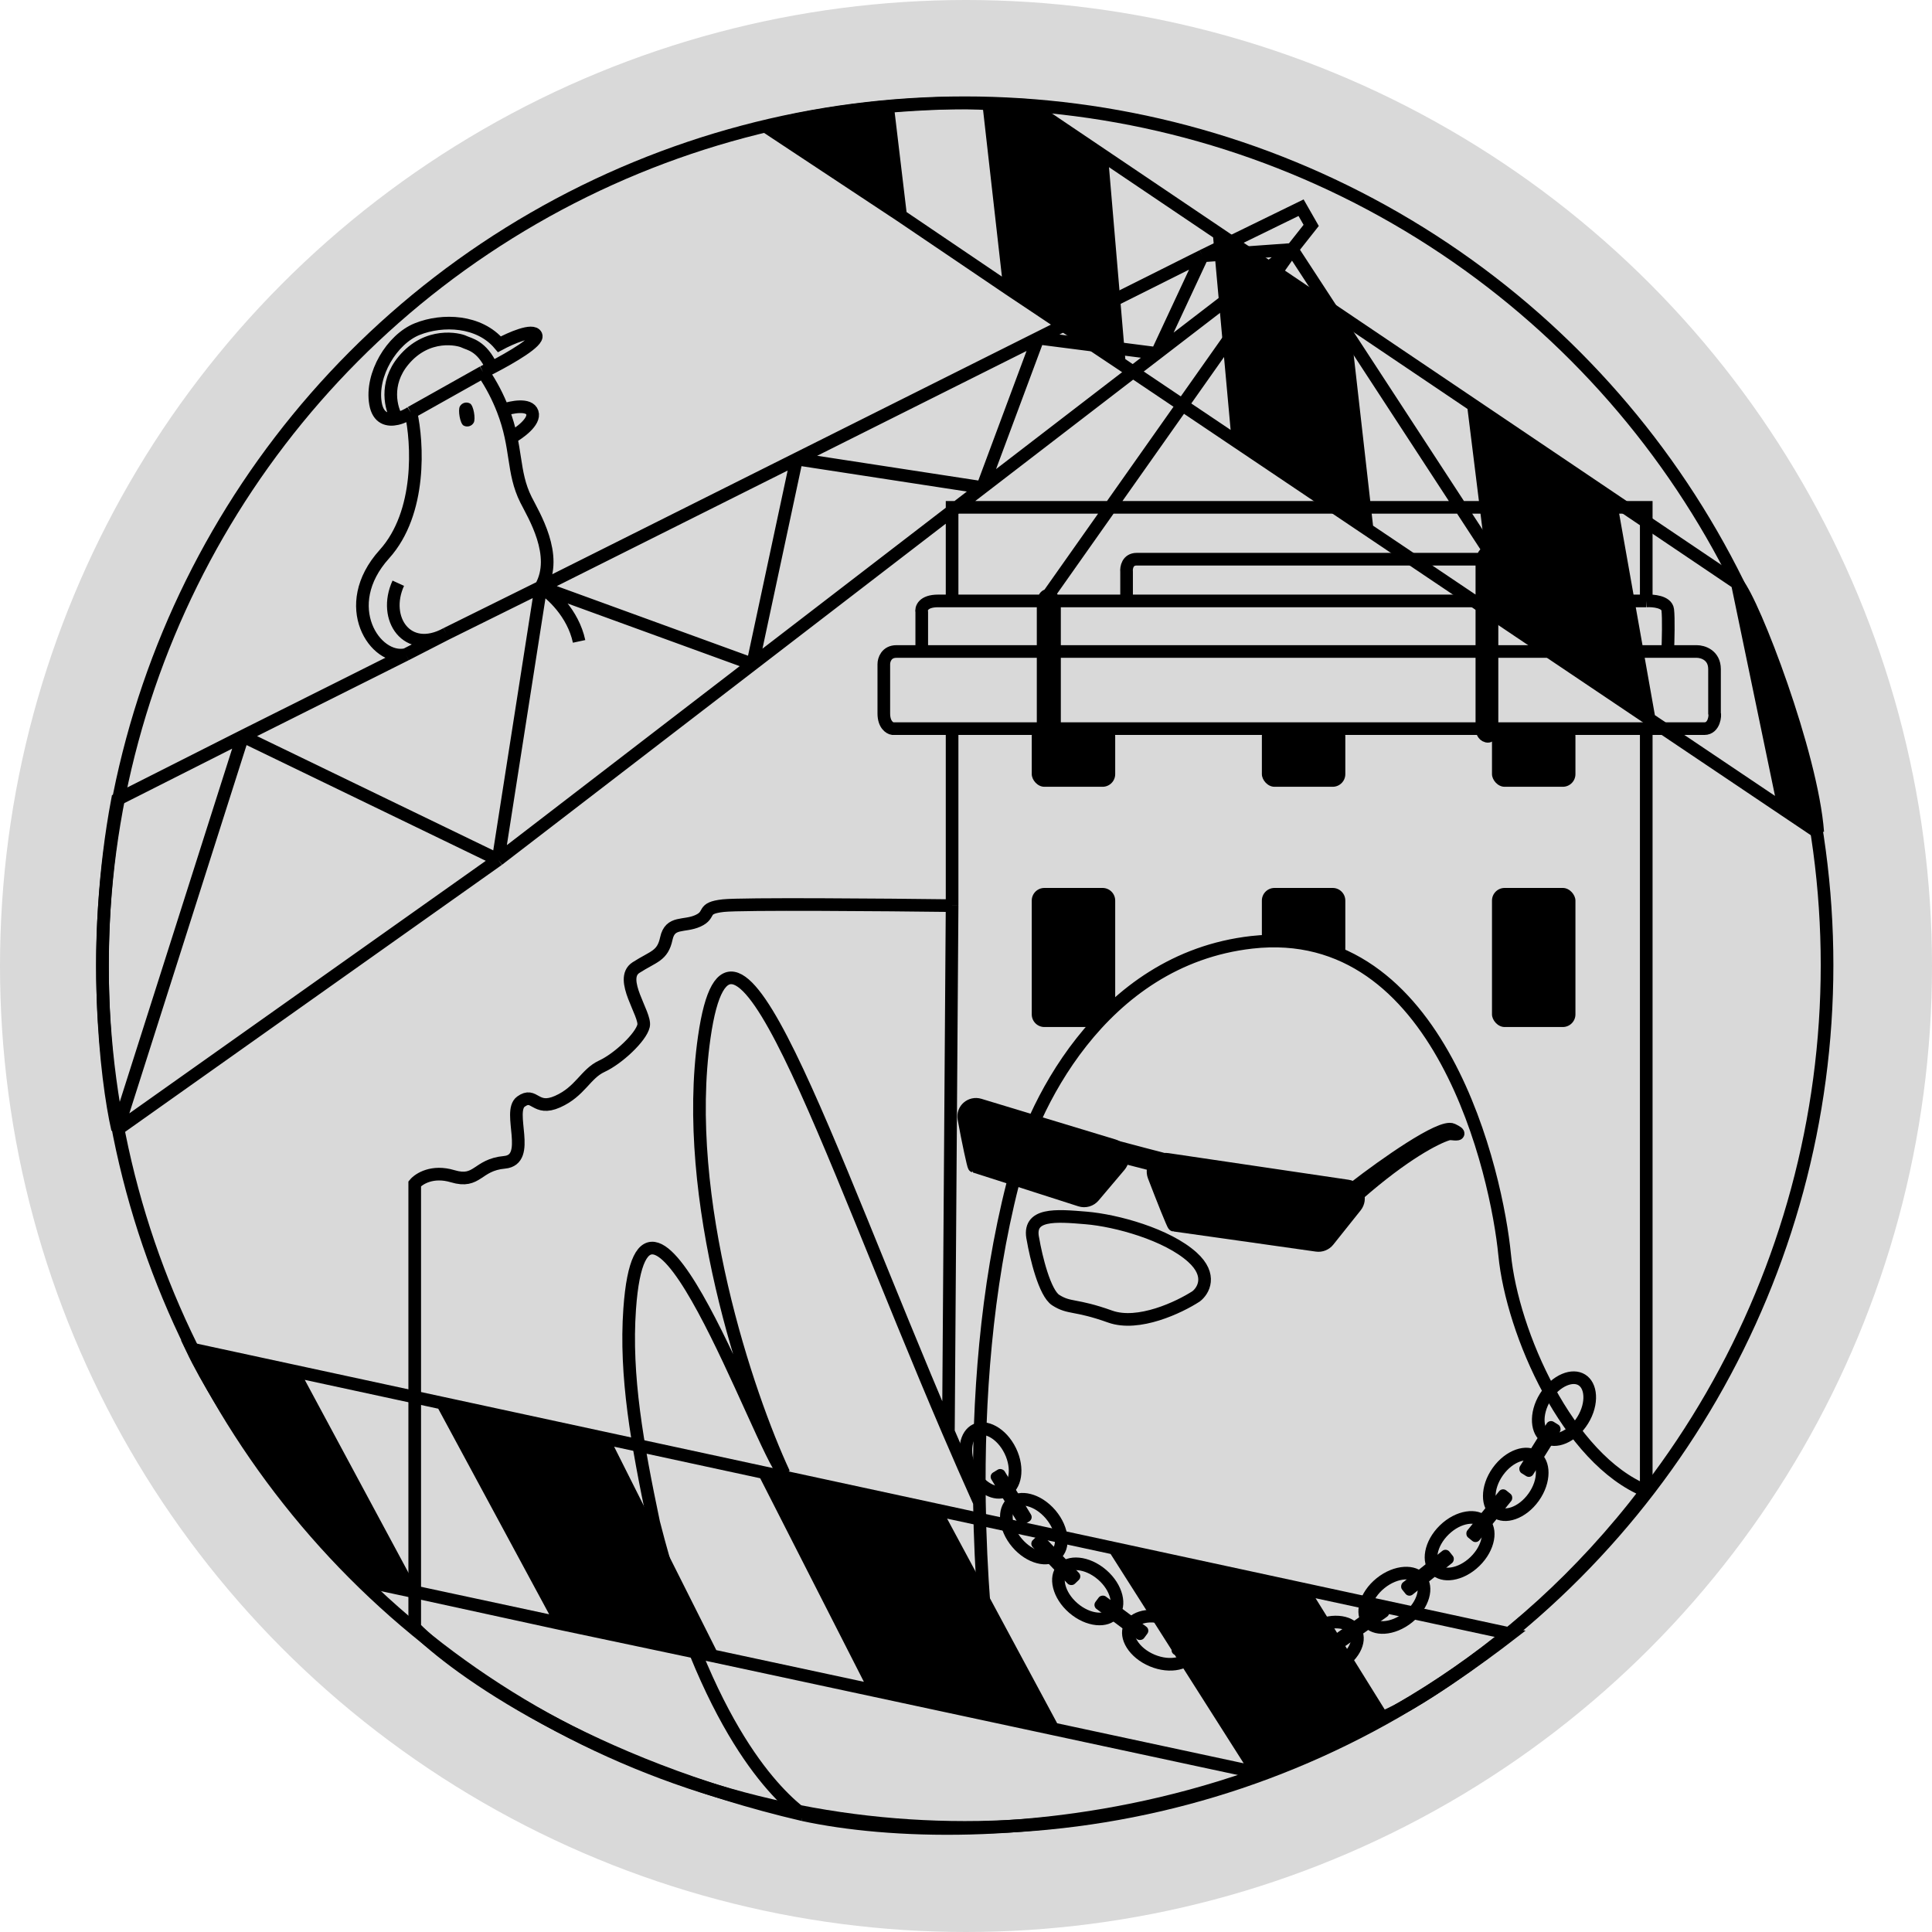 <svg width="764" height="764" viewBox="0 0 764 764" fill="none" xmlns="http://www.w3.org/2000/svg">
<circle cx="382" cy="382" r="382" fill="#D9D9D9"/>
<circle cx="381.5" cy="381.632" r="341" stroke="black" stroke-width="5"/>
<path d="M376.5 358.132C350.167 357.798 293.2 357.332 286 358.132C277 359.132 281.5 361.632 276 364.132C270.5 366.632 265 364.132 263.5 371.132C262 378.132 258.5 378.132 251.5 382.632C244.5 387.132 255.5 401.132 254.5 405.632C253.5 410.132 244.5 418.632 238 421.632C231.5 424.632 229.5 431.632 220.5 435.632C211.5 439.632 211.5 431.632 206 435.632C200.5 439.632 210.5 458.632 199.5 459.632C188.5 460.632 189 468.132 179 465.132C171 462.732 165.667 466.132 164 468.132V643.632C180.167 660.132 233.5 698.032 317.5 717.632M376.5 358.132V288.132M376.5 358.132L375.041 566.194M376.5 288.132H353C351.833 287.965 349.5 286.532 349.5 282.132C349.5 277.732 349.5 267.298 349.5 262.632C349.5 260.965 350.5 257.632 354.5 257.632C355.003 257.632 358.527 257.632 364.5 257.632M376.5 288.132H412.5M651 288.132V589.632M651 288.132H590M651 288.132C655.333 288.132 670 288.132 674 288.132C678 288.132 678.333 282.632 678 282.132C678 277.132 678 270.232 678 264.632C678 259.032 673.333 257.632 671 257.632H659.5M364.5 257.632V242.132C364.167 240.632 365 237.632 371 237.632C371.527 237.632 373.421 237.632 376.5 237.632M364.5 257.632C389.592 257.632 457.888 257.632 526.765 257.632H624.328C633.807 257.632 642.757 257.632 651 257.632H659.5M651 237.632C641.563 237.632 631.128 237.632 620 237.632M651 237.632V200.632H376.5V237.632M651 237.632C653.667 237.465 659.1 237.932 659.5 241.132C659.9 244.332 659.667 253.465 659.5 257.632M445.5 237.632V226.132C445.333 224.465 445.9 221.132 449.5 221.132C450.741 221.132 464.414 221.132 484 221.132H582C583.344 221.132 584.678 221.132 586 221.132M445.5 237.632C435.241 237.632 425.655 237.632 417 237.632M445.5 237.632C463.208 237.632 482.923 237.632 503.332 237.632H601.134C607.598 237.632 613.903 237.632 620 237.632M620 237.632C620 236.132 620 232.032 620 227.632C620 223.232 616.667 221.465 615 221.132C607.571 221.132 599.097 221.132 590 221.132M412.5 288.132V237.632M412.5 288.132H417M412.5 288.132C412.5 289.632 413 290.632 414.5 290.632C415.7 290.632 416.667 288.965 417 288.132M412.5 237.632C413.97 237.632 415.47 237.632 417 237.632M412.5 237.632C395.998 237.632 383.332 237.632 376.5 237.632M412.5 237.632C413.024 235.886 413.757 235.347 414.5 235.432M417 237.632V288.132M417 237.632C416.436 236.692 415.46 235.541 414.5 235.432M417 288.132H562.5H586M586 221.132C587.345 221.132 588.679 221.132 590 221.132M586 221.132C586.833 218.965 588.8 215.932 590 221.132M586 221.132V288.132M590 221.132V288.132M414.5 235.432L511 98.632M511 98.632L588 216.632M511 98.632L457.5 139.756M511 98.632L475.5 101.178M511 98.632L518.5 89.132L514.5 82.132L475.5 101.178M46.5 446.632L96 291.132M46.5 446.632L197 339.996M46.5 446.632C42 426.965 35.7 373.332 46.5 316.132L96 291.132M96 291.132L197 339.996M96 291.132L160.5 258.847M197 339.996L213.873 232.132M197 339.996L297.646 262.632M213.873 232.132L297.646 262.632M213.873 232.132L315 181.514M213.873 232.132L176.5 250.632M213.873 232.132C221 219.632 211 203.632 208 197.632C202.466 186.564 204.686 177.044 198.891 162.132M213.873 232.132C217.915 234.632 226.6 242.432 229 253.632M297.646 262.632L315 181.514M297.646 262.632L388.5 192.794M315 181.514L388.5 192.794M315 181.514L410.5 133.713M388.5 192.794L410.5 133.713M388.5 192.794L457.5 139.756M410.5 133.713L457.5 139.756M410.5 133.713L475.5 101.178M457.5 139.756L475.5 101.178M162.5 163.132C165.167 174.965 166.8 202.732 152 219.132C133.5 239.632 148.5 261.562 160.5 258.847M162.5 163.132L191 147.132M162.5 163.132C161.062 164.09 159.055 165.097 157 165.565M160.5 258.847L176.5 250.632M176.5 250.632C161 259.132 151.1 244.632 157.5 230.632M191 147.132C192.047 146.62 193.235 146.023 194.5 145.366M191 147.132C194.467 152.208 196.983 157.223 198.891 162.132M157 165.565C153.339 166.398 149.525 165.524 148.5 159.632C146.5 148.132 155 134.132 165 130.132C175 126.132 189.5 126.632 197.5 136.132C201.833 133.798 210.8 129.832 212 132.632C213.032 135.041 202.295 141.324 194.5 145.366M157 165.565C154.667 161.754 151.9 151.832 159.5 142.632C169 131.132 181.5 134.132 183.5 135.132C185.5 136.132 190.5 136.601 194.5 145.366M198.891 162.132C202.26 160.965 209.3 159.532 210.5 163.132C211.7 166.732 205.333 171.298 202 173.132M651 589.632C620 577.132 598 527.132 595 496.132C592 465.132 570 364.132 495 372.632C435 379.432 407 439.132 400.5 468.132C389.948 509.458 386.742 553.781 387.311 594.132M651 589.632C547.4 725.632 385.5 732.298 317.5 717.632M317.5 717.632C307.615 710.037 279.5 684.632 258.5 602.132C252 571.132 247.13 543.985 249 517.632C254.5 440.132 301 573.632 310 582.632C295.667 551.798 269.3 474.132 278.5 410.132C289.138 336.124 325.556 450.821 375.041 566.194M387.311 594.132C383.14 584.881 379.047 575.535 375.041 566.194M387.311 594.132C387.51 608.214 388.168 621.813 389.135 634.632M586 288.132H590M586 288.132C586 288.965 586.4 290.732 588 291.132C589.6 291.532 590 289.298 590 288.132M408.5 490.132C409.667 496.965 413.1 511.332 417.5 514.132C423 517.632 425 515.632 439 520.632C450.2 524.632 466.333 516.965 473 512.632C475.833 510.465 479.5 504.332 471.5 497.132C461.5 488.132 441.5 482.632 429.5 481.632C417.5 480.632 406.121 479.632 408.5 490.132Z" stroke="black" stroke-width="5"/>
<mask id="mask0_152_248" style="mask-type:alpha" maskUnits="userSpaceOnUse" x="49" y="473" width="629" height="252">
<rect x="49" y="473" width="629" height="252" fill="#D9D9D9"/>
</mask>
<g mask="url(#mask0_152_248)">
<path d="M174.95 554.863L221.933 641.94L281.565 654.734L238.28 568.543L174.95 554.863Z" fill="black"/>
<path d="M302.298 582.372L346.23 668.608L416.398 683.662L369.757 596.945L302.298 582.372Z" fill="black"/>
<path d="M162.6 629.211L115.751 542.075L75.999 533.488C86.999 556.632 119 604.132 145 625.435L162.6 629.211Z" fill="black"/>
<path d="M440.726 612.276L497.13 700.995C508.968 696.874 535.431 686.732 546.573 679.132L515.002 628.321L440.726 612.276Z" fill="black"/>
<path d="M162.6 629.211L115.751 542.075M162.6 629.211L222.054 642.164M162.6 629.211L145 625.435M115.751 542.075L174.95 554.863M115.751 542.075L75.999 533.488C86.999 556.632 119 604.132 145 625.435M174.95 554.863L238.28 568.543M174.95 554.863L221.933 641.94M222.054 642.164L281.565 654.734M222.054 642.164L221.933 641.94M281.565 654.734L238.28 568.543M281.565 654.734L346.23 668.608M281.565 654.734L221.933 641.94M238.28 568.543L302.298 582.372M302.298 582.372L346.23 668.608M302.298 582.372L369.757 596.945M346.23 668.608L416.398 683.662M416.398 683.662L369.757 596.945M416.398 683.662L497.13 700.995M369.757 596.945L440.726 612.276M440.726 612.276L497.13 700.995M440.726 612.276L515.002 628.321M497.13 700.995C508.968 696.874 535.431 686.732 546.573 679.132M515.002 628.321L597.5 646.142C585.882 655.138 559.431 674.332 546.573 679.132M515.002 628.321L546.573 679.132M221.933 641.94L145 625.435" stroke="black" stroke-width="5"/>
</g>
<mask id="mask1_152_248" style="mask-type:alpha" maskUnits="userSpaceOnUse" x="237" y="22" width="501" height="372">
<rect x="237" y="22" width="501" height="372" fill="#D9D9D9"/>
</mask>
<g mask="url(#mask1_152_248)">
<path d="M482.111 92.477L489.611 175.013L540.611 209.301L531.111 125.52L482.111 92.477Z" fill="black"/>
<path d="M582.66 160.282L593.111 244.597L652.139 284.282L636.611 196.664L582.66 160.282Z" fill="black"/>
<path d="M687 230.644L705.611 320.232L718.815 329.109C716.5 298.132 693.5 238.132 687 230.644Z" fill="black"/>
<path d="M442.611 143.415L435.611 61.119L406.713 41.632L391 41.132L399.269 114.276L442.611 143.415Z" fill="black"/>
<path d="M303 50.132L356.144 85.282L351 42.132C336.5 43.393 318 46.132 303 50.132Z" fill="black"/>
<path d="M687 230.644L636.611 196.664M687 230.644L705.611 320.232M687 230.644C693.5 238.132 716.5 298.132 718.815 329.109M705.611 320.232L652.139 284.282M705.611 320.232L718.815 329.109M356.144 85.282L303 50.132C318 46.132 336.5 43.393 351 42.132M356.144 85.282L399.294 114.492M356.144 85.282L351 42.132M399.294 114.492L442.611 143.415M399.294 114.492L399.269 114.276M442.611 143.415L435.611 61.119M442.611 143.415L489.611 175.013M442.611 143.415L399.269 114.276M435.611 61.119L482.111 92.477M435.611 61.119L406.713 41.632L391 41.132M482.111 92.477L489.611 175.013M482.111 92.477L531.111 125.52M489.611 175.013L540.611 209.301M540.611 209.301L531.111 125.52M540.611 209.301L593.111 244.597M531.111 125.52L582.66 160.282M582.66 160.282L593.111 244.597M582.66 160.282L636.611 196.664M593.111 244.597L652.139 284.282M652.139 284.282L636.611 196.664M718.815 329.109L399.269 114.276M399.269 114.276L391 41.132M351 42.132C362.5 41.132 381.5 40.132 391 41.132" stroke="black" stroke-width="5"/>
</g>
<rect x="408" y="286.132" width="33" height="25" rx="5" fill="black"/>
<rect x="499" y="286.132" width="33" height="25" rx="5" fill="black"/>
<rect x="590" y="351.132" width="33" height="55" rx="5" fill="black"/>
<rect x="590" y="286.132" width="33" height="25" rx="5" fill="black"/>
<path fill-rule="evenodd" clip-rule="evenodd" d="M504 351.132C501.239 351.132 499 353.37 499 356.132V373.199C502.294 372.507 505.826 372.132 509.5 372.132C518.232 372.132 526.161 374.251 532 377.7V356.132C532 353.37 529.761 351.132 527 351.132H504Z" fill="black"/>
<path fill-rule="evenodd" clip-rule="evenodd" d="M413 351.132C410.239 351.132 408 353.37 408 356.132V401.132C408 403.893 410.239 406.132 413 406.132H433.776C434.862 403.763 437.059 401.423 440.03 399.757C440.352 399.577 440.675 399.408 441 399.251V356.132C441 353.37 438.761 351.132 436 351.132H413Z" fill="black"/>
<path d="M625.87 561.63C623.799 564.972 621.02 567.313 618.312 568.464C615.595 569.617 613.174 569.507 611.42 568.42C609.666 567.333 608.49 565.214 608.315 562.268C608.139 559.33 609 555.801 611.071 552.459C613.142 549.117 615.92 546.776 618.629 545.625C621.345 544.472 623.766 544.582 625.52 545.669C627.274 546.756 628.45 548.875 628.626 551.821C628.801 554.759 627.941 558.288 625.87 561.63Z" stroke="black" stroke-width="5"/>
<path d="M606.489 592.029C604.211 595.233 601.29 597.394 598.514 598.371C595.731 599.35 593.321 599.088 591.639 597.892C589.958 596.696 588.918 594.507 588.929 591.556C588.939 588.613 590.021 585.145 592.299 581.94C594.577 578.736 597.498 576.575 600.274 575.598C603.058 574.619 605.467 574.881 607.149 576.077C608.831 577.273 609.87 579.462 609.86 582.413C609.849 585.356 608.767 588.824 606.489 592.029Z" stroke="black" stroke-width="5"/>
<path d="M583.27 617.477C580.453 620.22 577.191 621.821 574.285 622.283C571.37 622.747 569.048 622.055 567.608 620.577C566.169 619.099 565.539 616.758 566.08 613.857C566.619 610.964 568.306 607.746 571.123 605.003C573.94 602.261 577.202 600.66 580.108 600.198C583.022 599.734 585.345 600.426 586.785 601.904C588.224 603.382 588.854 605.723 588.313 608.624C587.774 611.517 586.087 614.735 583.27 617.477Z" stroke="black" stroke-width="5"/>
<path d="M556.866 639.601C553.807 642.071 550.411 643.363 547.475 643.554C544.53 643.745 542.281 642.842 540.984 641.236C539.688 639.631 539.278 637.242 540.085 634.404C540.891 631.573 542.868 628.526 545.927 626.055C548.986 623.585 552.382 622.293 555.319 622.103C558.264 621.911 560.512 622.815 561.809 624.42C563.105 626.026 563.515 628.414 562.708 631.253C561.903 634.083 559.925 637.131 556.866 639.601Z" stroke="black" stroke-width="5"/>
<rect x="612.708" y="561.2" width="6.151" height="23.965" rx="2" transform="rotate(32.018 612.708 561.2)" fill="black"/>
<rect x="594.099" y="588.132" width="6.151" height="23.965" rx="2" transform="rotate(39.056 594.099 588.132)" fill="black"/>
<rect x="571.922" y="612.041" width="6.151" height="23.965" rx="2" transform="rotate(51.323 571.922 612.041)" fill="black"/>
<path d="M528.02 658.998C524.489 660.727 520.891 661.233 517.985 660.766C515.072 660.299 513.08 658.918 512.172 657.065C511.265 655.212 511.396 652.792 512.814 650.203C514.227 647.622 516.833 645.09 520.364 643.361C523.895 641.633 527.493 641.127 530.399 641.593C533.313 642.061 535.305 643.442 536.212 645.295C537.119 647.148 536.988 649.568 535.571 652.156C534.157 654.738 531.551 657.27 528.02 658.998Z" stroke="black" stroke-width="5"/>
<path d="M544.97 634.282C545.874 633.647 547.121 633.864 547.756 634.768L548.994 636.528C549.629 637.432 549.411 638.679 548.507 639.314L532.173 650.794C531.269 651.429 530.022 651.212 529.387 650.308L528.15 648.548C527.515 647.644 527.732 646.397 528.636 645.762L544.97 634.282Z" fill="black"/>
<path d="M491.029 664.221C487.11 663.914 483.755 662.52 481.49 660.641C479.218 658.757 478.205 656.555 478.366 654.498C478.527 652.441 479.871 650.424 482.408 648.916C484.937 647.412 488.468 646.557 492.388 646.864C496.308 647.171 499.663 648.565 501.928 650.444C504.199 652.328 505.212 654.53 505.051 656.587C504.89 658.644 503.547 660.661 501.01 662.169C498.48 663.673 494.949 664.528 491.029 664.221Z" stroke="black" stroke-width="5"/>
<path d="M455.613 656.636C451.988 655.115 449.239 652.739 447.678 650.245C446.112 647.743 445.84 645.335 446.638 643.432C447.436 641.529 449.345 640.035 452.226 639.399C455.1 638.764 458.721 639.059 462.347 640.58C465.973 642.1 468.721 644.476 470.283 646.971C471.848 649.472 472.12 651.881 471.322 653.784C470.524 655.686 468.616 657.181 465.734 657.817C462.86 658.451 459.239 658.156 455.613 656.636Z" stroke="black" stroke-width="5"/>
<path d="M424.444 635.898C421.467 633.329 419.59 630.219 418.878 627.363C418.164 624.5 418.652 622.126 420 620.564C421.348 619.002 423.625 618.172 426.562 618.459C429.491 618.746 432.843 620.148 435.819 622.717C438.796 625.286 440.673 628.396 441.385 631.252C442.099 634.115 441.612 636.489 440.263 638.051C438.915 639.613 436.638 640.443 433.701 640.156C430.772 639.869 427.421 638.467 424.444 635.898Z" stroke="black" stroke-width="5"/>
<path d="M402.189 610.128C399.643 607.132 398.267 603.769 398.002 600.838C397.738 597.899 398.585 595.629 400.157 594.292C401.73 592.956 404.107 592.487 406.965 593.223C409.815 593.957 412.911 595.858 415.457 598.854C418.003 601.851 419.379 605.213 419.643 608.144C419.908 611.083 419.061 613.354 417.489 614.69C415.916 616.026 413.538 616.495 410.681 615.759C407.831 615.025 404.735 613.124 402.189 610.128Z" stroke="black" stroke-width="5"/>
<rect x="487.637" y="651.942" width="6.151" height="23.965" rx="2" transform="rotate(99.148 487.637 651.942)" fill="black"/>
<rect x="519.922" y="651.132" width="6.151" height="23.965" rx="2" transform="rotate(86.609 519.922 651.132)" fill="black"/>
<rect x="454.895" y="644.444" width="6.151" height="23.965" rx="2" transform="rotate(126.671 454.895 644.444)" fill="black"/>
<rect x="428.026" y="623.429" width="6.151" height="23.965" rx="2" transform="rotate(136.202 428.026 623.429)" fill="black"/>
<rect x="408.717" y="600.601" width="6.151" height="23.965" rx="2" transform="rotate(148.663 408.717 600.601)" fill="black"/>
<path d="M383.852 581.342C382.131 577.807 381.634 574.208 382.108 571.303C382.582 568.39 383.968 566.402 385.823 565.499C387.678 564.596 390.098 564.733 392.683 566.157C395.261 567.576 397.786 570.188 399.507 573.723C401.227 577.259 401.724 580.858 401.251 583.762C400.776 586.675 399.391 588.664 397.536 589.566C395.68 590.469 393.26 590.333 390.675 588.909C388.098 587.489 385.572 584.877 383.852 581.342Z" stroke="black" stroke-width="5"/>
<path d="M464.183 484.489C463.879 484.482 459.767 474.183 456.296 465.106C454.942 461.564 457.908 457.91 461.659 458.465L532.934 469.003C536.748 469.567 538.516 474.054 536.111 477.068L525.288 490.63C524.183 492.014 522.441 492.712 520.688 492.463C500.373 489.576 464.564 484.498 464.183 484.489Z" fill="black" stroke="black" stroke-width="5"/>
<path d="M385.177 461.21C384.939 461.171 382.776 451.325 381.166 442.366C380.521 438.773 383.899 435.859 387.392 436.917L440.406 452.985C443.847 454.028 445.095 458.254 442.773 460.999L432.524 473.115C431.216 474.661 429.109 475.267 427.181 474.648C411.56 469.629 385.467 461.257 385.177 461.21Z" fill="black" stroke="black" stroke-width="5"/>
<path d="M535.997 469.31C546.893 460.879 569.815 444.557 574.338 446.717C578.212 448.567 576.383 448.667 574.402 448.417C573.751 448.335 573.093 448.332 572.468 448.529C567.651 450.04 555.312 456.365 537.157 472.252" stroke="black" stroke-width="5"/>
<path d="M461.824 458.781C461.425 458.803 446.85 454.942 439.546 452.992C439.5 452.98 439.456 452.975 439.409 452.978C438.974 453.001 438.829 453.573 439.201 453.8L445.898 457.892C446.142 458.041 446.406 458.153 446.682 458.224L454.545 460.249C455.439 460.48 456.38 460.458 457.263 460.186L461.824 458.781Z" stroke="black" stroke-width="5"/>
<path d="M185.858 159.552C187.292 160.336 188.131 165.679 187.346 167.114C186.562 168.548 184.763 169.075 183.329 168.29C181.894 167.506 181.056 162.163 181.841 160.729C182.625 159.295 184.424 158.768 185.858 159.552Z" fill="black"/>
</svg>
